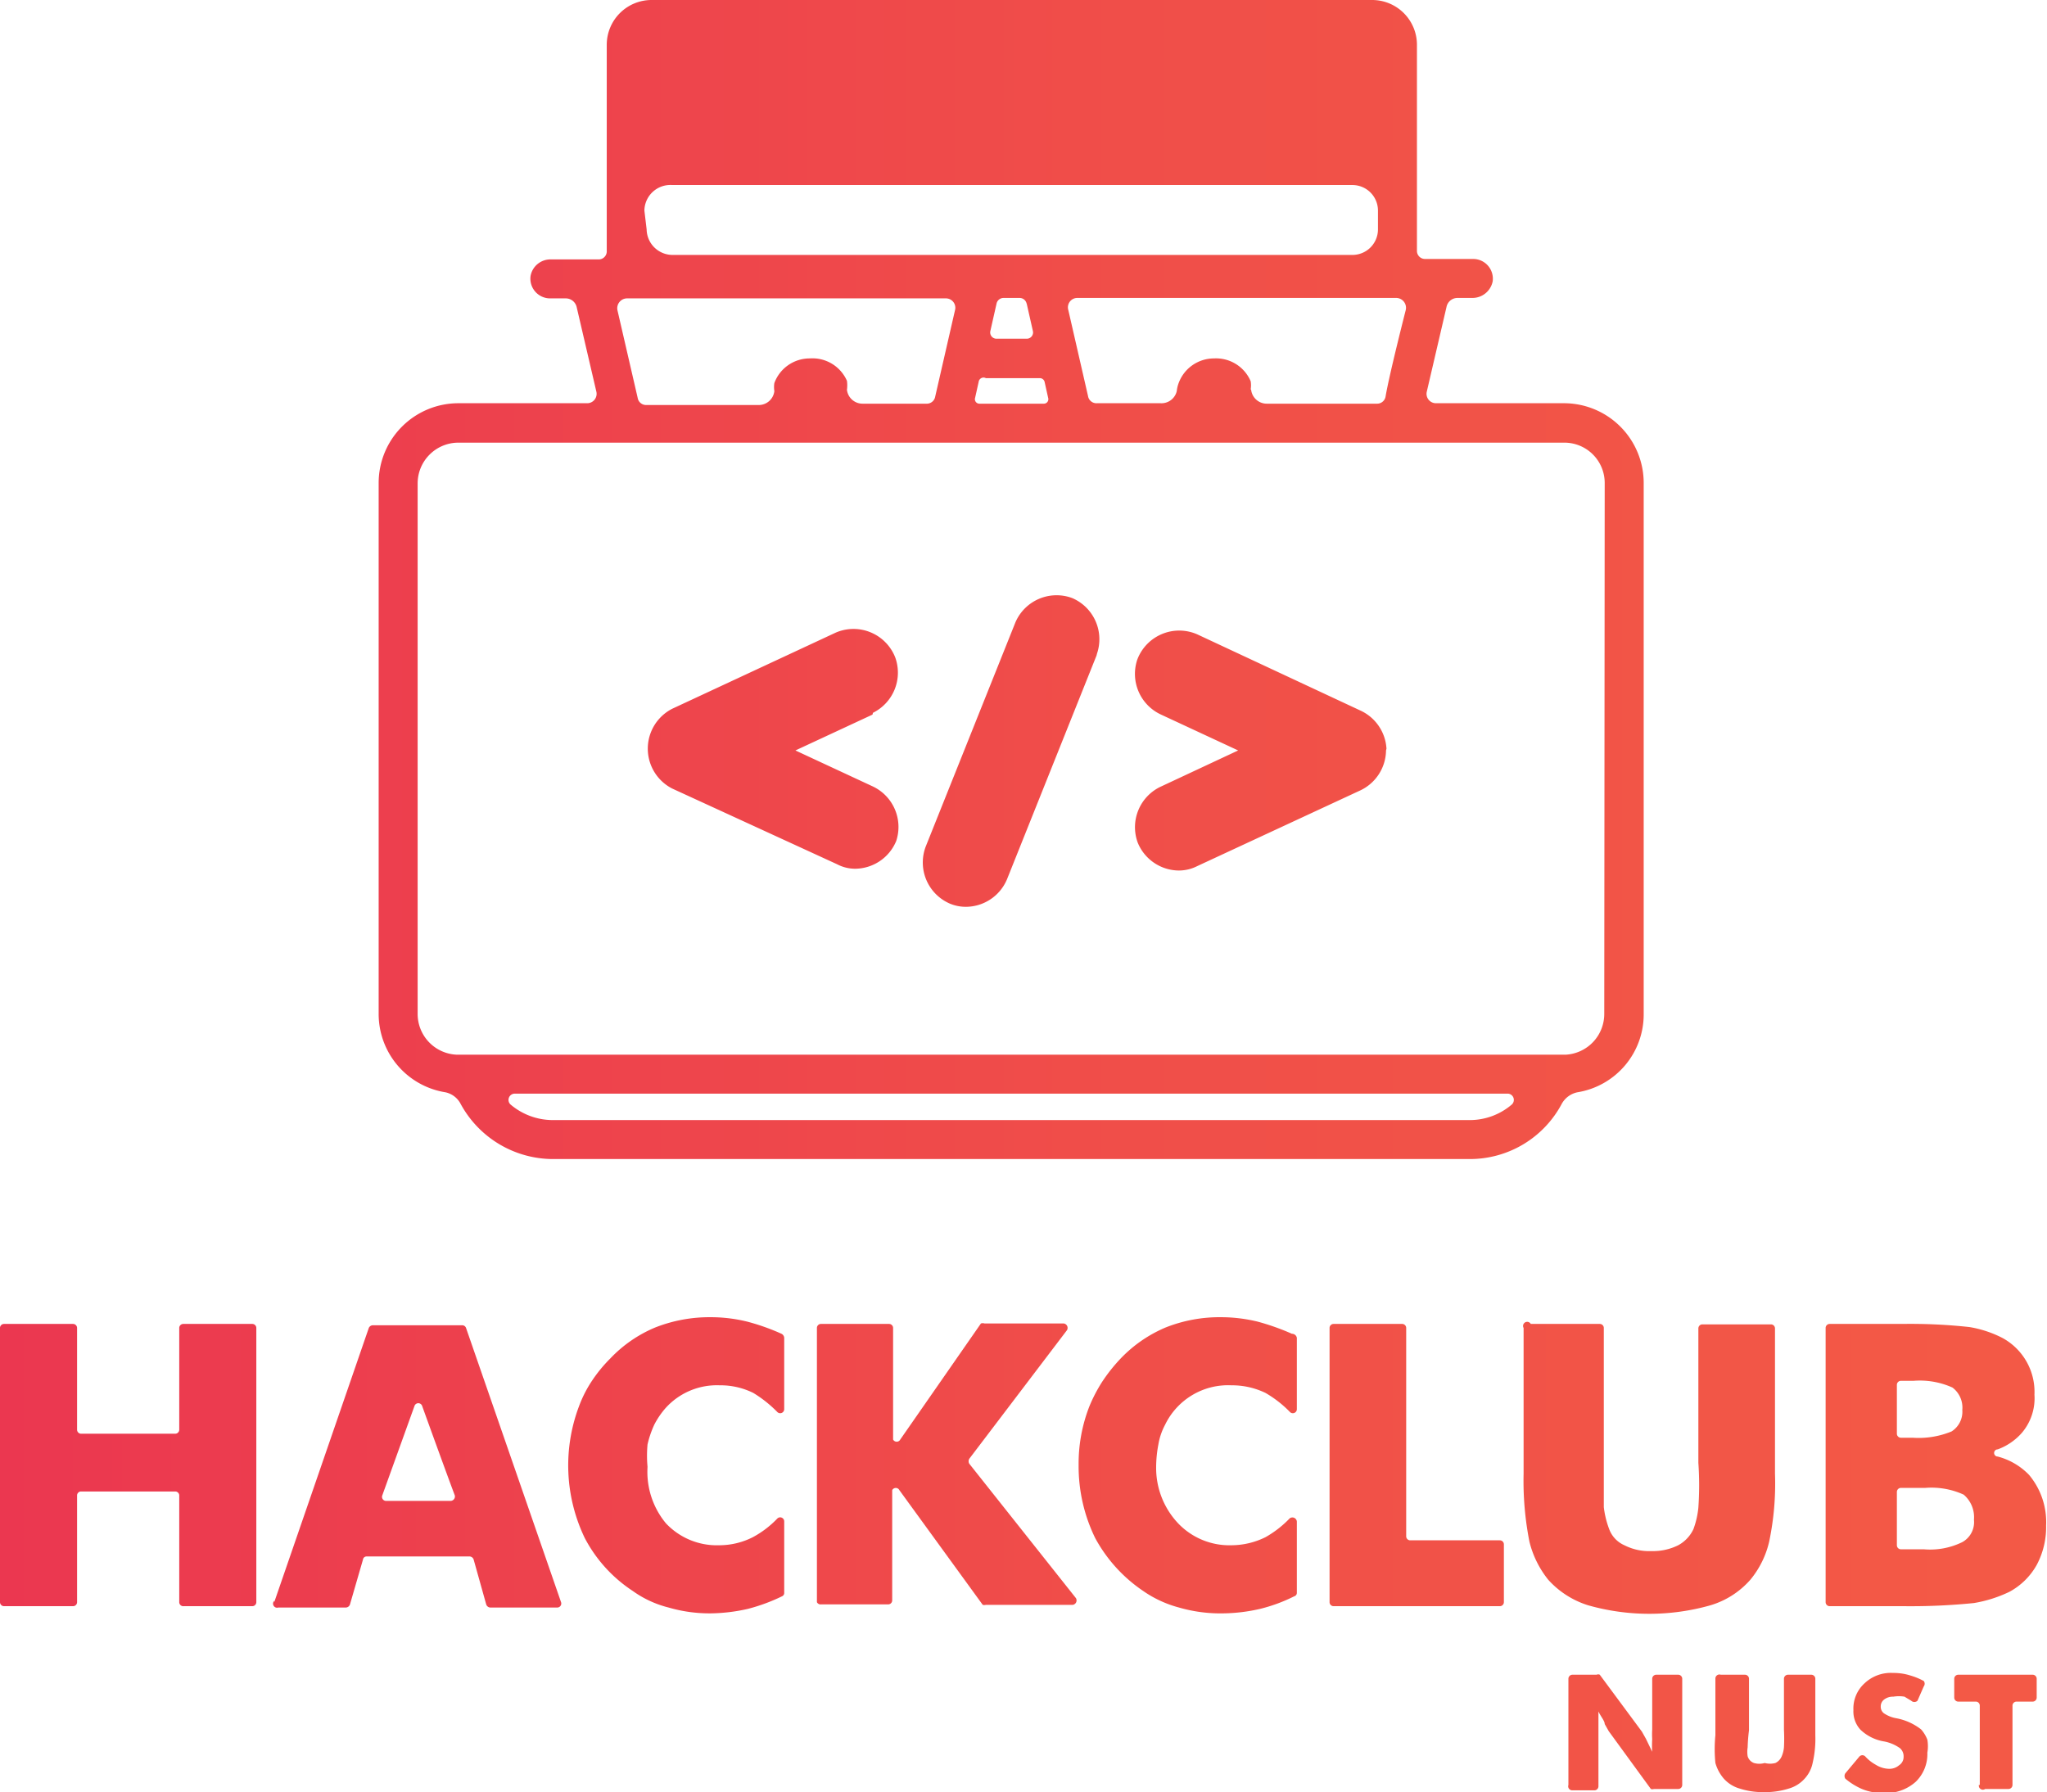 <svg xmlns="http://www.w3.org/2000/svg" xmlns:xlink="http://www.w3.org/1999/xlink" viewBox="0 0 45.68 40"><defs><style>.cls-1{fill:url(#linear-gradient);}</style><linearGradient id="linear-gradient" y1="20" x2="45.68" y2="20" gradientUnits="userSpaceOnUse"><stop offset="0" stop-color="#eb3750"/><stop offset="0.55" stop-color="#f04e49"/><stop offset="0.96" stop-color="#f35946"/></linearGradient></defs><g id="Layer_2" data-name="Layer 2"><g id="Layer_1-2" data-name="Layer 1"><path class="cls-1" d="M34.91,9H32.05a.21.21,0,0,1-.21-.26l.44-1.89a.25.25,0,0,1,.25-.2h.33a.46.46,0,0,0,.45-.37.44.44,0,0,0-.43-.5H31.8a.18.18,0,0,1-.18-.17V1a1,1,0,0,0-1-1H14.54a1,1,0,0,0-1,1V5.62a.18.18,0,0,1-.17.17H12.29a.45.45,0,0,0-.45.37.44.44,0,0,0,.43.5h.35a.25.25,0,0,1,.25.2l.44,1.89A.21.21,0,0,1,13.1,9H10.23a1.78,1.78,0,0,0-1.78,1.78V22.63a1.77,1.77,0,0,0,1.49,1.75.5.5,0,0,1,.34.26,2.35,2.35,0,0,0,2.05,1.23H32.8a2.32,2.32,0,0,0,2.05-1.23.52.52,0,0,1,.35-.26,1.76,1.76,0,0,0,1.48-1.75V10.79A1.78,1.78,0,0,0,34.91,9Zm-7-.31a.58.58,0,0,0,0-.18A.84.84,0,0,0,27.09,8h0a.84.84,0,0,0-.78.53.73.73,0,0,0-.05.2A.35.35,0,0,1,25.9,9H24.48a.19.19,0,0,1-.2-.16l-.44-1.92a.21.21,0,0,1,.21-.27h7.1a.22.22,0,0,1,.22.27S31,8.37,30.92,8.85a.19.19,0,0,1-.19.16H28.27A.35.35,0,0,1,27.92,8.7Zm-5-1.92.14.62a.14.14,0,0,1-.13.17h-.69a.14.14,0,0,1-.13-.17l.14-.62a.16.16,0,0,1,.16-.12h.35A.16.16,0,0,1,22.91,6.78ZM22,8.44H23.2a.11.11,0,0,1,.11.08l.08.36a.1.1,0,0,1-.1.13H21.86a.1.1,0,0,1-.1-.13l.08-.36A.11.11,0,0,1,22,8.44ZM14.38,4.7A.58.58,0,0,1,15,4.13H30.18a.57.57,0,0,1,.57.57v.42a.57.57,0,0,1-.57.57H15a.58.58,0,0,1-.57-.57Zm-.6,2.23A.22.22,0,0,1,14,6.66h7.1a.21.21,0,0,1,.21.27l-.44,1.92a.19.19,0,0,1-.2.16H19.25a.35.35,0,0,1-.35-.31.73.73,0,0,0,0-.2A.84.84,0,0,0,18.07,8h0a.84.84,0,0,0-.79.55.58.58,0,0,0,0,.18.35.35,0,0,1-.35.31H14.42a.19.19,0,0,1-.19-.16ZM32.8,25H12.33a1.46,1.46,0,0,1-.94-.35.14.14,0,0,1,.09-.24H33.65a.14.14,0,0,1,.09.24A1.44,1.44,0,0,1,32.8,25Zm3-2.37a.91.91,0,0,1-.85.91H10.18a.91.91,0,0,1-.86-.91V10.79a.91.91,0,0,1,.91-.91H34.91a.9.9,0,0,1,.9.91Zm-11.33-8-2,5a1,1,0,0,1-.91.61.92.92,0,0,1-.36-.07,1,1,0,0,1-.54-1.28l2-5a1,1,0,0,1,1.27-.54A1,1,0,0,1,24.48,14.59Zm6.46,2.12a1,1,0,0,1-.57.89l-3.64,1.69a.91.91,0,0,1-.41.1,1,1,0,0,1-.92-.62,1,1,0,0,1,.53-1.26l1.71-.8h0l-1.72-.8a1,1,0,0,1-.53-1.23,1,1,0,0,1,1.34-.56l3.64,1.7A1,1,0,0,1,30.94,16.71Zm-11.46-.8-1.72.8h0l1.72.8A1,1,0,0,1,20,18.77a1,1,0,0,1-.91.62.86.86,0,0,1-.41-.1L15,17.6a1,1,0,0,1,0-1.78l3.65-1.7a1,1,0,0,1,1.33.56A1,1,0,0,1,19.48,15.91ZM0,35.76V29.64a.09.09,0,0,1,.09-.09H1.63a.09.09,0,0,1,.09.09v2.27A.09.09,0,0,0,1.8,32H3.92A.09.09,0,0,0,4,31.91V29.64a.09.09,0,0,1,.09-.09H5.63a.09.09,0,0,1,.09.09v6.12a.09.09,0,0,1-.09.09H4.1A.09.09,0,0,1,4,35.76V33.37a.09.09,0,0,0-.09-.08H1.8a.09.09,0,0,0-.08.08v2.39a.09.09,0,0,1-.09.09H.09A.09.09,0,0,1,0,35.76Zm6.12,0,2.11-6.12a.1.1,0,0,1,.09-.06h2a.09.09,0,0,1,.08.06l2.12,6.12a.09.09,0,0,1-.09.12H10.94a.1.1,0,0,1-.09-.07l-.28-1a.1.1,0,0,0-.09-.07H8.18a.08.08,0,0,0-.08.07l-.29,1a.1.1,0,0,1-.09.07H6.21A.09.09,0,0,1,6.12,35.73ZM8.61,33.5h1.45a.1.1,0,0,0,.09-.12c-.14-.37-.55-1.5-.73-2a.09.09,0,0,0-.17,0l-.72,2A.09.09,0,0,0,8.61,33.5Zm8.89-3.64v1.59a.09.09,0,0,1-.15.07,2.74,2.74,0,0,0-.54-.43h0a1.65,1.65,0,0,0-.75-.17,1.54,1.54,0,0,0-1.2.5,1.83,1.83,0,0,0-.26.38,2.26,2.26,0,0,0-.15.44,2.73,2.73,0,0,0,0,.5A1.8,1.8,0,0,0,14.86,34a1.56,1.56,0,0,0,1.19.49,1.66,1.66,0,0,0,.75-.18,2.18,2.18,0,0,0,.55-.42.09.09,0,0,1,.15.07v1.59a.08.08,0,0,1-.05.08,4.06,4.06,0,0,1-.76.28,3.91,3.91,0,0,1-.82.1,3.26,3.26,0,0,1-.95-.13,2.35,2.35,0,0,1-.8-.37,3.17,3.17,0,0,1-1.07-1.18,3.74,3.74,0,0,1-.13-2.94,2.73,2.73,0,0,1,.27-.54,3.23,3.23,0,0,1,.43-.53,2.94,2.94,0,0,1,1-.69,3.3,3.3,0,0,1,1.24-.23,3.4,3.4,0,0,1,.82.1,4.89,4.89,0,0,1,.76.27A.11.11,0,0,1,17.5,29.86Zm.73,5.9V29.64a.09.09,0,0,1,.09-.09h1.52a.09.09,0,0,1,.09.09v2.49a.09.09,0,0,0,.16,0l1.8-2.59a.12.12,0,0,1,.08,0h1.77a.1.1,0,0,1,.07.15l-2.18,2.87a.11.11,0,0,0,0,.11l2.38,3a.1.1,0,0,1-.07.15H22a.13.13,0,0,1-.07,0l-1.86-2.56a.09.09,0,0,0-.16,0v2.46a.09.09,0,0,1-.09.09H18.32A.09.09,0,0,1,18.23,35.76Zm10.71-5.9v1.59a.09.09,0,0,1-.15.07,2.51,2.51,0,0,0-.55-.43h0a1.72,1.72,0,0,0-.76-.17A1.56,1.56,0,0,0,26,31.8a1.43,1.43,0,0,0-.15.44,2.73,2.73,0,0,0-.05.5A1.8,1.8,0,0,0,26.29,34a1.58,1.58,0,0,0,1.19.49,1.73,1.73,0,0,0,.76-.18,2.34,2.34,0,0,0,.54-.42.1.1,0,0,1,.16.07v1.59a.08.08,0,0,1-.06.08,3.61,3.61,0,0,1-.76.28,3.82,3.82,0,0,1-.81.1,3.32,3.32,0,0,1-1-.13,2.54,2.54,0,0,1-.8-.37,3.35,3.35,0,0,1-1.07-1.18,3.65,3.65,0,0,1-.37-1.63,3.51,3.51,0,0,1,.24-1.31,3.45,3.45,0,0,1,.28-.54,3.73,3.73,0,0,1,.42-.53,3,3,0,0,1,1-.69,3.26,3.26,0,0,1,1.24-.23,3.46,3.46,0,0,1,.82.1,5.29,5.29,0,0,1,.76.27A.11.11,0,0,1,28.94,29.86Zm.73,5.9V29.64a.09.09,0,0,1,.09-.09h1.53a.09.09,0,0,1,.09.09v4.65a.09.09,0,0,0,.09.09h2a.09.09,0,0,1,.09.09v1.29a.09.09,0,0,1-.09.09H29.76A.09.09,0,0,1,29.67,35.76Zm4.49-6.21H35.7a.09.09,0,0,1,.09.09v3c0,.47,0,.8,0,1a2.05,2.05,0,0,0,.12.49.63.63,0,0,0,.34.36,1.21,1.21,0,0,0,.6.13,1.26,1.26,0,0,0,.6-.13.79.79,0,0,0,.34-.36h0a1.9,1.9,0,0,0,.11-.48,7.21,7.21,0,0,0,0-1v-3a.09.09,0,0,1,.09-.09h1.53a.09.09,0,0,1,.09.09v3.24a6.33,6.33,0,0,1-.13,1.52,2.06,2.06,0,0,1-.42.85,1.91,1.91,0,0,1-.89.57,5,5,0,0,1-2.73,0,2,2,0,0,1-.89-.57,2.19,2.19,0,0,1-.42-.85,7,7,0,0,1-.13-1.52V29.64A.09.09,0,0,1,34.16,29.55Zm6.58,6.21V29.64a.09.09,0,0,1,.09-.09h1.63a12.14,12.14,0,0,1,1.49.07,2.51,2.51,0,0,1,.73.24,1.37,1.37,0,0,1,.72,1.27,1.19,1.19,0,0,1-.28.85,1.32,1.32,0,0,1-.54.37.08.08,0,0,0,0,.16,1.5,1.5,0,0,1,.7.41,1.64,1.64,0,0,1,.38,1.13,1.79,1.79,0,0,1-.21.88,1.53,1.53,0,0,1-.61.6,2.94,2.94,0,0,1-.79.25,14,14,0,0,1-1.55.07H40.83A.09.09,0,0,1,40.74,35.76ZM42.33,32a.09.09,0,0,0,.09.09h.26a1.93,1.93,0,0,0,.87-.14.52.52,0,0,0,.24-.48.56.56,0,0,0-.22-.5,1.77,1.77,0,0,0-.87-.15h-.28a.09.09,0,0,0-.09.09Zm0,2.49a.09.09,0,0,0,.09.09h.51a1.63,1.63,0,0,0,.86-.16.51.51,0,0,0,.26-.5.66.66,0,0,0-.23-.56,1.73,1.73,0,0,0-.86-.15h-.54a.09.09,0,0,0-.09.09ZM35,39.84V37.47a.09.09,0,0,1,.09-.09h.54a.08.08,0,0,1,.07,0l.94,1.27.09.16.14.29a2.22,2.22,0,0,1,0-.28,1.77,1.77,0,0,1,0-.22V37.47a.09.09,0,0,1,.09-.09h.49a.09.09,0,0,1,.09.09v2.37a.09.09,0,0,1-.09.09h-.54a.11.11,0,0,1-.07,0l-.94-1.29-.09-.16c0-.07-.09-.17-.14-.28,0,.09,0,.18,0,.28h0v1.39a.09.09,0,0,1-.09.09h-.49A.09.09,0,0,1,35,39.84Zm3.42-2.46h.52a.09.09,0,0,1,.09.09v1.15A3.68,3.68,0,0,0,39,39a.64.64,0,0,0,0,.2.23.23,0,0,0,.14.15.43.43,0,0,0,.24,0,.47.47,0,0,0,.24,0,.29.29,0,0,0,.14-.15.64.64,0,0,0,.05-.2,3.68,3.68,0,0,0,0-.39V37.47a.09.09,0,0,1,.09-.09h.52a.09.09,0,0,1,.09.09v1.26a2.37,2.37,0,0,1-.06.62.73.73,0,0,1-.17.34.75.75,0,0,1-.36.23,1.73,1.73,0,0,1-.55.08,1.68,1.68,0,0,1-.55-.08.75.75,0,0,1-.36-.23.92.92,0,0,1-.18-.34,3.13,3.13,0,0,1,0-.62V37.47A.09.09,0,0,1,38.4,37.38Zm3.07,1.83a.09.09,0,0,1,.14,0,.9.9,0,0,0,.23.18.58.58,0,0,0,.3.09.33.33,0,0,0,.22-.08.22.22,0,0,0,.1-.19.24.24,0,0,0-.08-.19.9.9,0,0,0-.35-.15,1,1,0,0,1-.53-.26.6.6,0,0,1-.16-.44.76.76,0,0,1,.25-.6.85.85,0,0,1,.63-.23,1.25,1.25,0,0,1,.4.06,1.48,1.48,0,0,1,.29.12.1.1,0,0,1,0,.12l-.14.32a.1.1,0,0,1-.14,0l-.15-.09a.74.74,0,0,0-.25,0,.32.32,0,0,0-.2.06.19.19,0,0,0-.08.16.18.18,0,0,0,.07.15.7.7,0,0,0,.27.11h0a1.28,1.28,0,0,1,.56.25.74.74,0,0,1,.14.23.85.85,0,0,1,0,.29.86.86,0,0,1-.26.65,1,1,0,0,1-.72.25,1.21,1.21,0,0,1-.48-.09,1.49,1.49,0,0,1-.37-.23.11.11,0,0,1,0-.12Zm2.69.63V38.07a.09.09,0,0,0-.08-.09h-.4a.09.09,0,0,1-.09-.09v-.42a.09.09,0,0,1,.09-.09h1.66a.09.09,0,0,1,.09.09v.42a.09.09,0,0,1-.09.09H45a.09.09,0,0,0-.09.09v1.77a.09.09,0,0,1-.09.09h-.52A.09.09,0,0,1,44.16,39.84Z"/></g></g></svg>